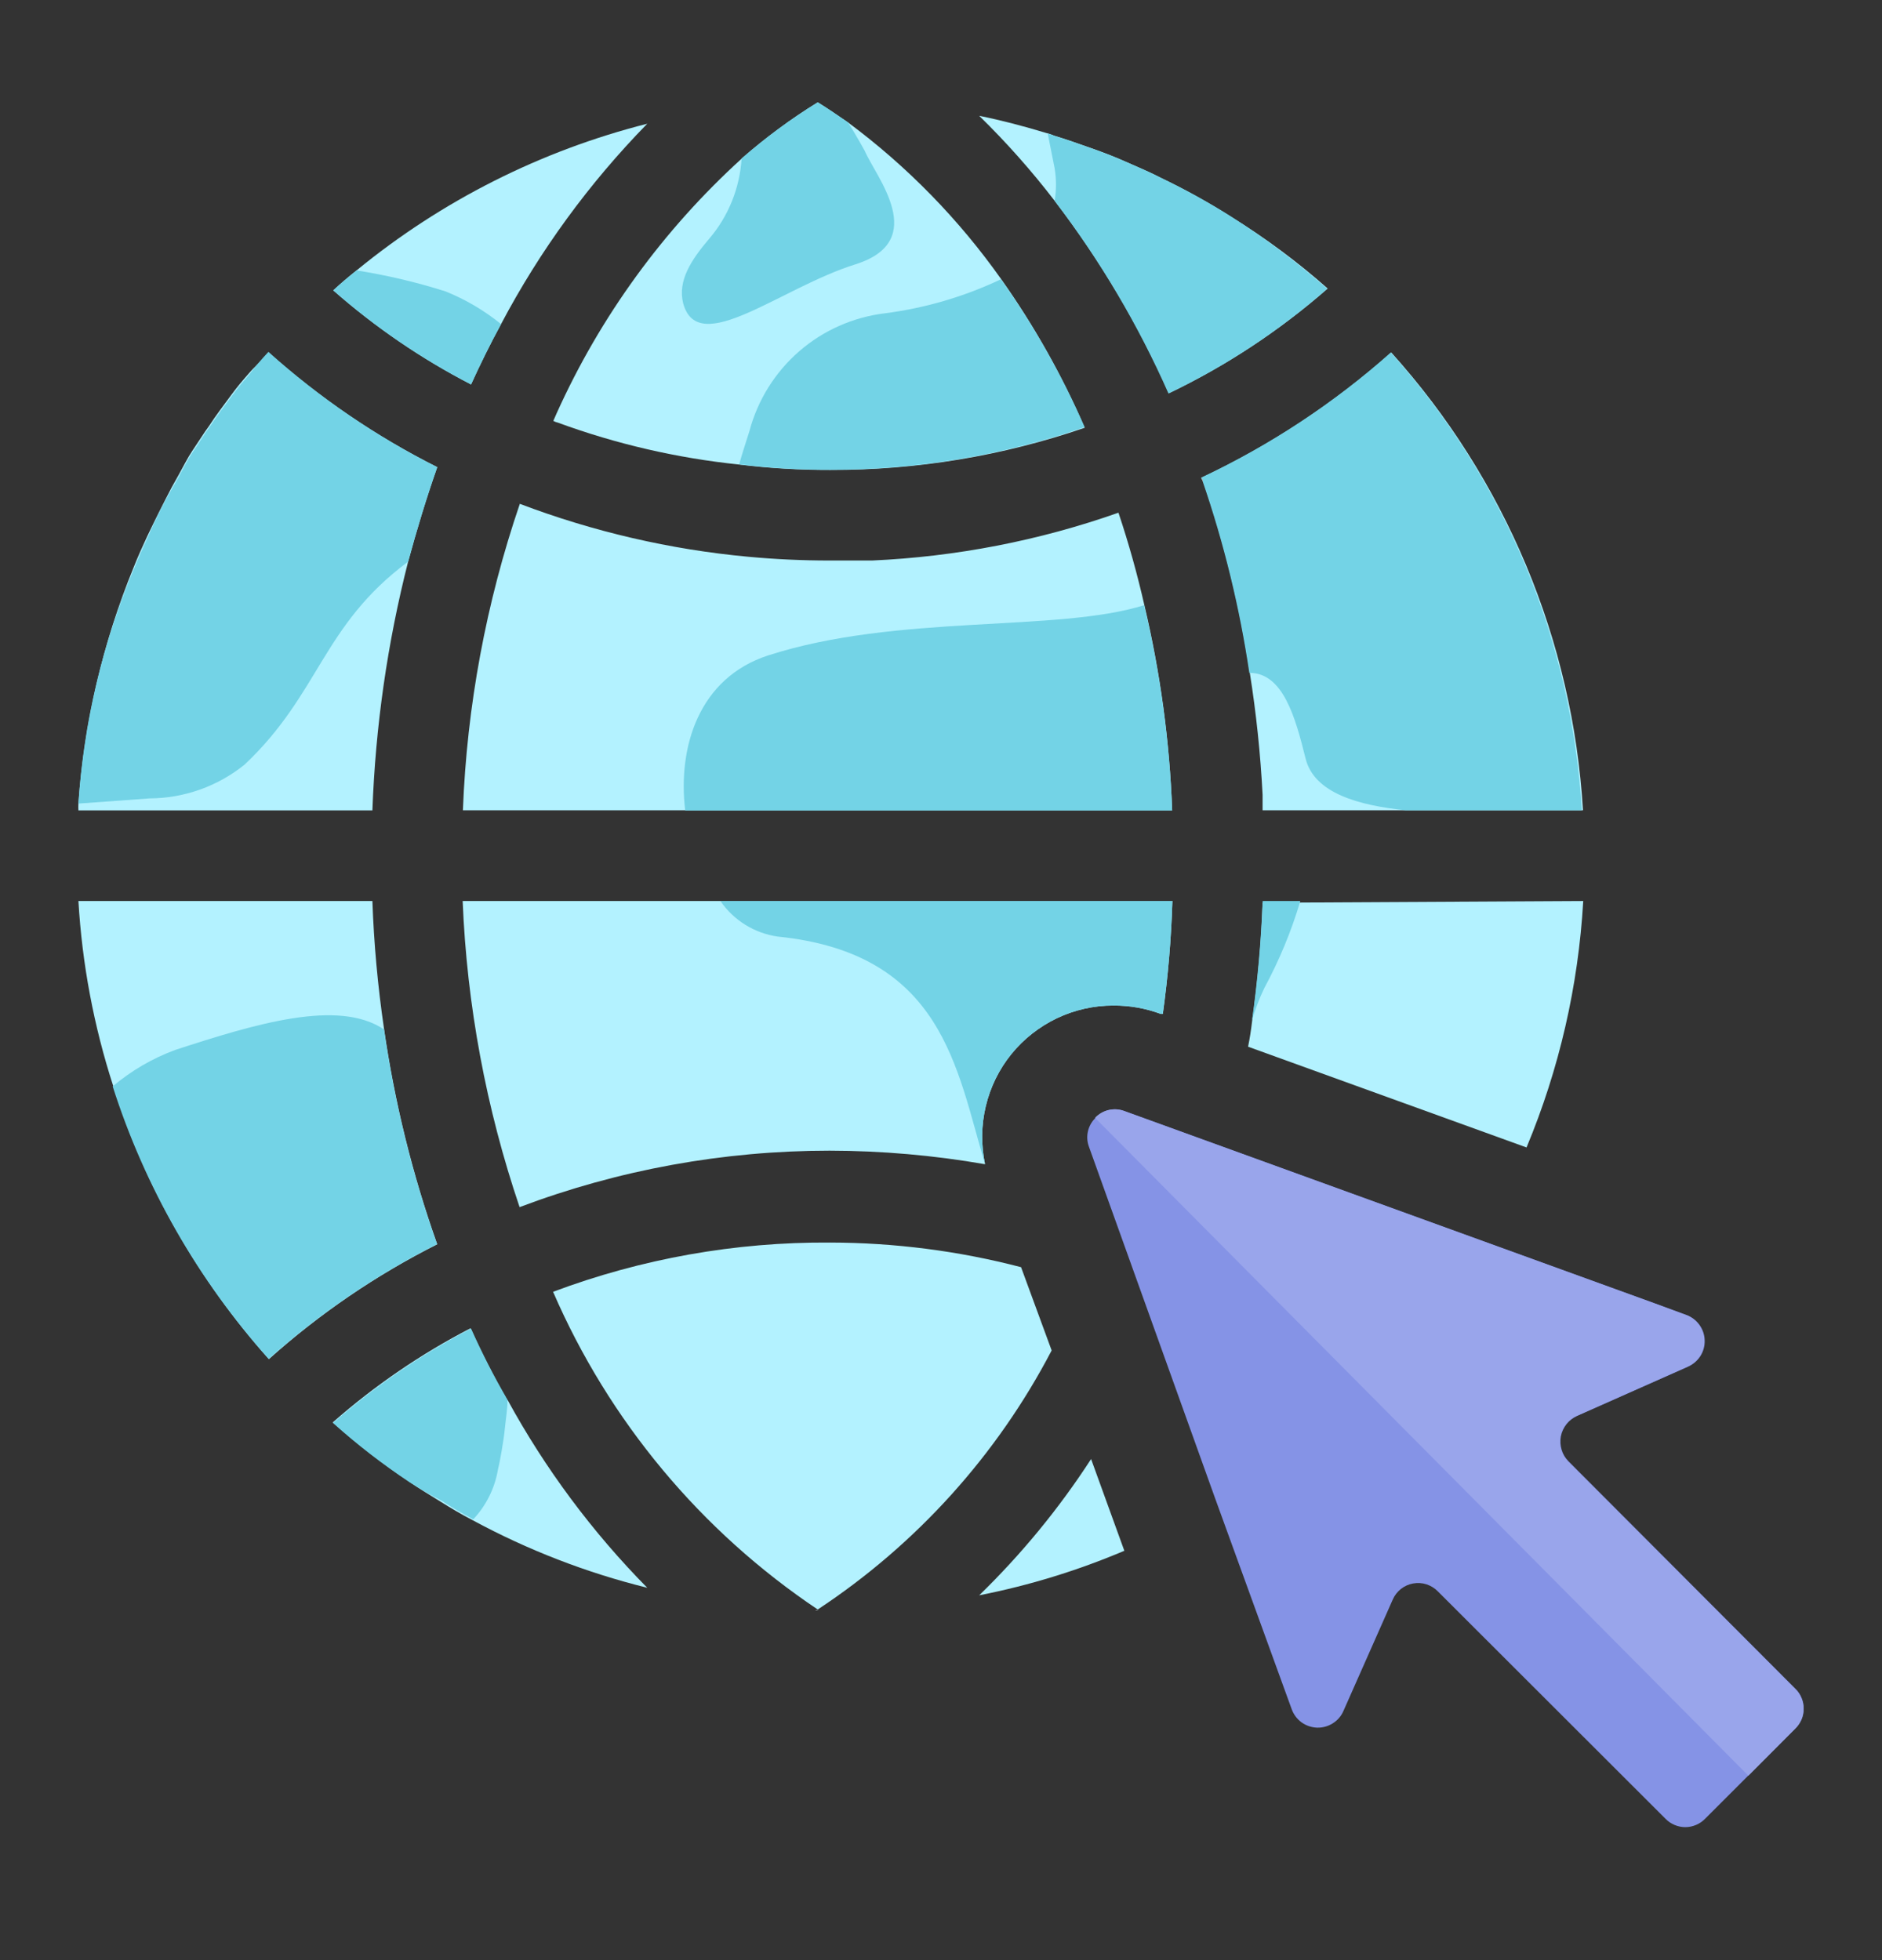 <svg width="24" height="25" viewBox="0 0 24 25" fill="none" xmlns="http://www.w3.org/2000/svg">
<rect x="0" y="0" width="24" height="25" fill="#333333" stroke="none"/>
<g clip-path="url(#clip0_5397_80805)">
<path d="M20.187 10.335H16.101C16.101 10.27 16.101 10.204 16.101 10.137C16.074 9.616 16.02 9.097 15.938 8.582C15.815 7.752 15.616 6.936 15.344 6.143C15.344 6.124 15.344 6.108 15.322 6.093C16.201 5.679 17.016 5.142 17.742 4.496C17.742 4.496 17.742 4.496 17.742 4.496C19.195 6.109 20.057 8.168 20.187 10.335Z" fill="#B3F2FF"/>
<path d="M10.406 20.535H10.422H10.441C10.43 20.538 10.418 20.538 10.406 20.535Z" fill="#B3F2FF"/>
<path d="M3.429 4.5C4.078 5.078 4.8 5.569 5.576 5.958C5.438 6.351 5.315 6.757 5.205 7.162C4.94 8.201 4.788 9.265 4.749 10.336H1C0.998 10.307 0.998 10.278 1 10.248C1.074 9.214 1.311 8.197 1.704 7.237C1.757 7.102 1.817 6.97 1.877 6.841C1.977 6.631 2.081 6.423 2.191 6.213C2.248 6.112 2.304 6.012 2.364 5.899C2.424 5.785 2.483 5.707 2.546 5.609C2.609 5.512 2.625 5.49 2.666 5.433C2.751 5.301 2.848 5.176 2.942 5.047C3.037 4.918 3.093 4.855 3.172 4.764C3.25 4.673 3.345 4.591 3.429 4.5Z" fill="#B3F2FF"/>
<path d="M14.948 10.335H5.903C5.954 9.004 6.199 7.687 6.629 6.426C7.565 6.781 8.545 7.009 9.542 7.101C9.885 7.133 10.23 7.149 10.582 7.149C10.762 7.149 10.944 7.149 11.12 7.149C12.192 7.101 13.251 6.896 14.263 6.539C14.394 6.93 14.505 7.328 14.596 7.73C14.798 8.585 14.916 9.458 14.948 10.335Z" fill="#B3F2FF"/>
<path d="M8.254 1.578C7.513 2.336 6.885 3.196 6.39 4.133C6.252 4.385 6.126 4.642 6.007 4.903C5.374 4.576 4.784 4.173 4.25 3.703C4.344 3.615 4.445 3.53 4.548 3.448C5.631 2.56 6.896 1.922 8.254 1.578Z" fill="#B3F2FF"/>
<path d="M13.832 5.456C12.787 5.815 11.69 5.997 10.586 5.994C10.198 5.995 9.811 5.972 9.426 5.925C8.636 5.843 7.859 5.664 7.113 5.39C7.093 5.386 7.074 5.378 7.056 5.368L7.1 5.268C7.656 4.035 8.46 2.93 9.46 2.021C9.763 1.756 10.086 1.516 10.428 1.305C10.56 1.386 10.686 1.474 10.815 1.562C11.569 2.122 12.229 2.798 12.77 3.564C13.189 4.156 13.545 4.791 13.832 5.456Z" fill="#B3F2FF"/>
<path d="M16.931 3.68C16.32 4.215 15.639 4.665 14.907 5.015C14.519 4.143 14.03 3.319 13.449 2.561C13.154 2.177 12.833 1.815 12.487 1.477C12.779 1.536 13.065 1.612 13.345 1.697C13.376 1.704 13.407 1.715 13.436 1.728C13.593 1.775 13.751 1.832 13.911 1.888C14.071 1.945 14.203 1.995 14.345 2.058C14.486 2.121 14.659 2.193 14.797 2.265C15.111 2.416 15.407 2.58 15.699 2.765C16.135 3.034 16.547 3.34 16.931 3.68Z" fill="#B3F2FF"/>
<path d="M5.576 15.87C4.799 16.262 4.077 16.754 3.429 17.335C2.529 16.326 1.852 15.138 1.443 13.849C1.196 13.086 1.047 12.293 1 11.492H4.749C4.768 12.037 4.818 12.581 4.897 13.12C5.032 14.057 5.259 14.978 5.576 15.87Z" fill="#B3F2FF"/>
<path d="M6.475 17.859C6.954 18.735 7.553 19.54 8.254 20.251C7.479 20.059 6.731 19.77 6.029 19.39C5.887 19.317 5.752 19.236 5.62 19.154C5.488 19.072 5.347 18.987 5.215 18.896C4.876 18.665 4.552 18.413 4.243 18.142C4.778 17.672 5.368 17.268 6 16.941C6.142 17.256 6.299 17.57 6.469 17.856L6.475 17.859Z" fill="#B3F2FF"/>
<path d="M13.411 17.224C12.713 18.561 11.687 19.697 10.428 20.528C8.938 19.529 7.766 18.123 7.053 16.476C8.181 16.053 9.377 15.84 10.582 15.848C11.405 15.849 12.225 15.954 13.021 16.162L13.411 17.224Z" fill="#B3F2FF"/>
<path d="M14.951 11.492C14.936 11.974 14.895 12.454 14.829 12.932H14.803C14.61 12.86 14.406 12.824 14.2 12.825C13.95 12.824 13.704 12.88 13.478 12.987C13.253 13.095 13.054 13.251 12.897 13.445C12.74 13.639 12.629 13.866 12.571 14.109C12.513 14.352 12.51 14.605 12.562 14.849C11.908 14.735 11.244 14.677 10.579 14.676C9.229 14.676 7.889 14.919 6.626 15.396C6.199 14.136 5.954 12.821 5.9 11.492H14.951Z" fill="#B3F2FF"/>
<path d="M14.338 19.779C13.742 20.032 13.122 20.222 12.487 20.347C13.026 19.823 13.505 19.24 13.914 18.609L14.338 19.779Z" fill="#B3F2FF"/>
<path d="M20.19 11.492C20.128 12.573 19.884 13.636 19.467 14.635L15.916 13.35C15.938 13.243 15.954 13.136 15.966 13.035C16.038 12.531 16.084 12.023 16.101 11.514L20.19 11.492Z" fill="#B3F2FF"/>
<path d="M5.576 5.959C5.438 6.352 5.315 6.757 5.205 7.163C4.105 7.98 4.08 8.847 3.118 9.753C2.775 10.029 2.349 10.181 1.908 10.183L1 10.249C1.021 9.933 1.058 9.619 1.11 9.306C1.231 8.6 1.432 7.911 1.71 7.251C1.764 7.116 1.823 6.984 1.883 6.855C1.976 6.639 2.08 6.429 2.197 6.226C2.254 6.126 2.311 6.025 2.37 5.912C2.43 5.799 2.49 5.72 2.553 5.623C2.615 5.525 2.631 5.503 2.672 5.447C2.757 5.315 2.854 5.189 2.949 5.06C3.043 4.931 3.099 4.869 3.178 4.777C3.255 4.677 3.336 4.58 3.423 4.488C4.073 5.071 4.797 5.566 5.576 5.959Z" fill="#73D3E6"/>
<path d="M5.68 3.716C5.936 3.819 6.176 3.96 6.39 4.134C6.252 4.386 6.126 4.644 6.007 4.904C5.374 4.577 4.784 4.174 4.25 3.704C4.344 3.616 4.445 3.531 4.548 3.449C4.932 3.51 5.31 3.599 5.68 3.716Z" fill="#73D3E6"/>
<path d="M5.573 15.868C4.797 16.26 4.075 16.753 3.426 17.332C2.526 16.326 1.848 15.142 1.437 13.856C1.674 13.656 1.944 13.498 2.235 13.391C3.256 13.058 4.316 12.737 4.897 13.13C5.031 14.063 5.257 14.98 5.573 15.868Z" fill="#73D3E6"/>
<path d="M6.472 17.854C6.472 17.97 6.45 18.096 6.437 18.228C6.425 18.36 6.374 18.652 6.349 18.749C6.308 18.985 6.199 19.203 6.035 19.378C5.9 19.306 5.758 19.224 5.629 19.139C5.489 19.068 5.353 18.989 5.221 18.903C4.878 18.676 4.552 18.424 4.247 18.149C4.783 17.679 5.374 17.275 6.007 16.945C6.146 17.256 6.301 17.559 6.472 17.854Z" fill="#73D3E6"/>
<path d="M10.913 3.37C9.954 3.668 8.907 4.57 8.713 3.872C8.637 3.58 8.819 3.31 9.043 3.046C9.289 2.759 9.434 2.399 9.457 2.021C9.761 1.756 10.085 1.516 10.429 1.305C10.561 1.386 10.686 1.474 10.815 1.562C10.925 1.735 11.029 1.927 11.029 1.927C11.164 2.248 11.862 3.068 10.913 3.37Z" fill="#73D3E6"/>
<path d="M14.951 11.492C14.936 11.974 14.895 12.454 14.828 12.932H14.803C14.61 12.86 14.406 12.824 14.2 12.825C13.95 12.824 13.704 12.88 13.478 12.987C13.253 13.095 13.054 13.251 12.897 13.445C12.74 13.639 12.629 13.866 12.571 14.109C12.513 14.352 12.51 14.605 12.562 14.849C12.198 13.639 12.031 12.159 9.916 11.945C9.77 11.924 9.63 11.873 9.504 11.795C9.379 11.717 9.271 11.614 9.187 11.492H14.951Z" fill="#73D3E6"/>
<path d="M16.582 11.492C16.468 11.877 16.314 12.248 16.123 12.602C16.059 12.735 16.006 12.874 15.966 13.017C16.037 12.511 16.082 12.002 16.102 11.492H16.582Z" fill="#73D3E6"/>
<path d="M10.586 5.992C10.198 5.993 9.811 5.97 9.426 5.923C9.461 5.797 9.508 5.652 9.558 5.495C9.663 5.102 9.883 4.749 10.191 4.481C10.498 4.214 10.879 4.045 11.284 3.996C11.797 3.93 12.296 3.784 12.764 3.562C13.184 4.152 13.543 4.784 13.832 5.448C12.788 5.809 11.691 5.993 10.586 5.992Z" fill="#73D3E6"/>
<path d="M14.59 7.719C14.795 8.577 14.915 9.454 14.948 10.337H8.738C8.64 9.52 8.917 8.646 9.794 8.36C11.447 7.826 13.477 8.068 14.59 7.719Z" fill="#73D3E6"/>
<path d="M16.925 3.683C16.314 4.219 15.633 4.668 14.901 5.019C14.515 4.145 14.028 3.32 13.449 2.561C13.472 2.424 13.472 2.284 13.449 2.146L13.361 1.703C13.392 1.711 13.423 1.721 13.452 1.735C13.609 1.782 13.766 1.838 13.927 1.895C14.087 1.951 14.219 2.002 14.36 2.065C14.502 2.127 14.675 2.2 14.813 2.272C15.127 2.423 15.423 2.586 15.715 2.772C16.141 3.044 16.545 3.349 16.925 3.683Z" fill="#73D3E6"/>
<path d="M20.171 10.335H17.93C17.33 10.273 16.755 10.119 16.648 9.669C16.519 9.151 16.362 8.579 15.932 8.582C15.809 7.752 15.61 6.936 15.338 6.143C15.338 6.124 15.338 6.108 15.316 6.093C16.195 5.679 17.01 5.142 17.736 4.496C19.186 6.11 20.045 8.169 20.171 10.335Z" fill="#73D3E6"/>
<path d="M10.429 20.535C10.417 20.538 10.405 20.538 10.394 20.535H10.41H10.429Z" fill="white"/>
<path d="M15.338 6.144C15.338 6.125 15.338 6.109 15.316 6.094C15.326 6.109 15.333 6.126 15.338 6.144Z" fill="white"/>
<path d="M10.429 20.535C10.417 20.538 10.405 20.538 10.394 20.535H10.41H10.429Z" fill="white"/>
<path d="M22.893 22.048L21.743 23.198C21.71 23.232 21.671 23.258 21.628 23.276C21.585 23.294 21.538 23.304 21.491 23.304C21.445 23.304 21.398 23.294 21.355 23.276C21.312 23.258 21.273 23.232 21.24 23.198L18.336 20.297C18.296 20.256 18.246 20.225 18.191 20.207C18.136 20.189 18.078 20.186 18.021 20.196C17.964 20.206 17.911 20.23 17.865 20.266C17.82 20.302 17.784 20.348 17.761 20.401L17.132 21.822C17.104 21.887 17.057 21.942 16.996 21.98C16.936 22.018 16.866 22.037 16.795 22.035C16.724 22.032 16.655 22.009 16.597 21.967C16.54 21.925 16.496 21.866 16.472 21.799L15.492 19.1L13.886 14.624C13.863 14.561 13.859 14.493 13.874 14.428C13.889 14.363 13.923 14.303 13.971 14.257C14.017 14.207 14.078 14.172 14.145 14.157C14.211 14.142 14.281 14.147 14.345 14.172L21.102 16.623L21.504 16.771C21.571 16.795 21.629 16.838 21.671 16.896C21.713 16.953 21.737 17.022 21.739 17.093C21.742 17.165 21.723 17.235 21.685 17.295C21.646 17.355 21.591 17.402 21.526 17.431L20.112 18.059C20.059 18.083 20.012 18.119 19.977 18.164C19.941 18.21 19.916 18.263 19.905 18.32C19.895 18.377 19.898 18.435 19.915 18.491C19.931 18.546 19.961 18.596 20.002 18.638L22.899 21.542C22.933 21.575 22.959 21.615 22.976 21.659C22.994 21.702 23.003 21.749 23.002 21.796C23.002 21.843 22.992 21.89 22.973 21.933C22.954 21.976 22.927 22.015 22.893 22.048Z" fill="#8593E6"/>
<path d="M22.893 22.048L22.296 22.648L13.964 14.257C14.011 14.207 14.072 14.172 14.138 14.157C14.205 14.142 14.275 14.147 14.338 14.172L21.096 16.623L21.498 16.771C21.565 16.795 21.623 16.838 21.665 16.896C21.707 16.953 21.731 17.022 21.733 17.093C21.735 17.165 21.716 17.235 21.678 17.295C21.64 17.355 21.585 17.402 21.52 17.431L20.105 18.059C20.053 18.083 20.006 18.119 19.97 18.164C19.934 18.21 19.91 18.263 19.899 18.32C19.888 18.377 19.892 18.435 19.908 18.491C19.925 18.546 19.955 18.596 19.995 18.638L22.893 21.542C22.927 21.575 22.953 21.614 22.972 21.658C22.99 21.701 22.999 21.748 22.999 21.795C22.999 21.842 22.99 21.888 22.972 21.932C22.953 21.975 22.927 22.015 22.893 22.048Z" fill="#99A5EB"/>
</g>
<defs>
<clipPath id="clip0_5397_80805">
<rect width="22" height="22" fill="white" transform="translate(1 1.305)"/>
</clipPath>
</defs>
</svg>
